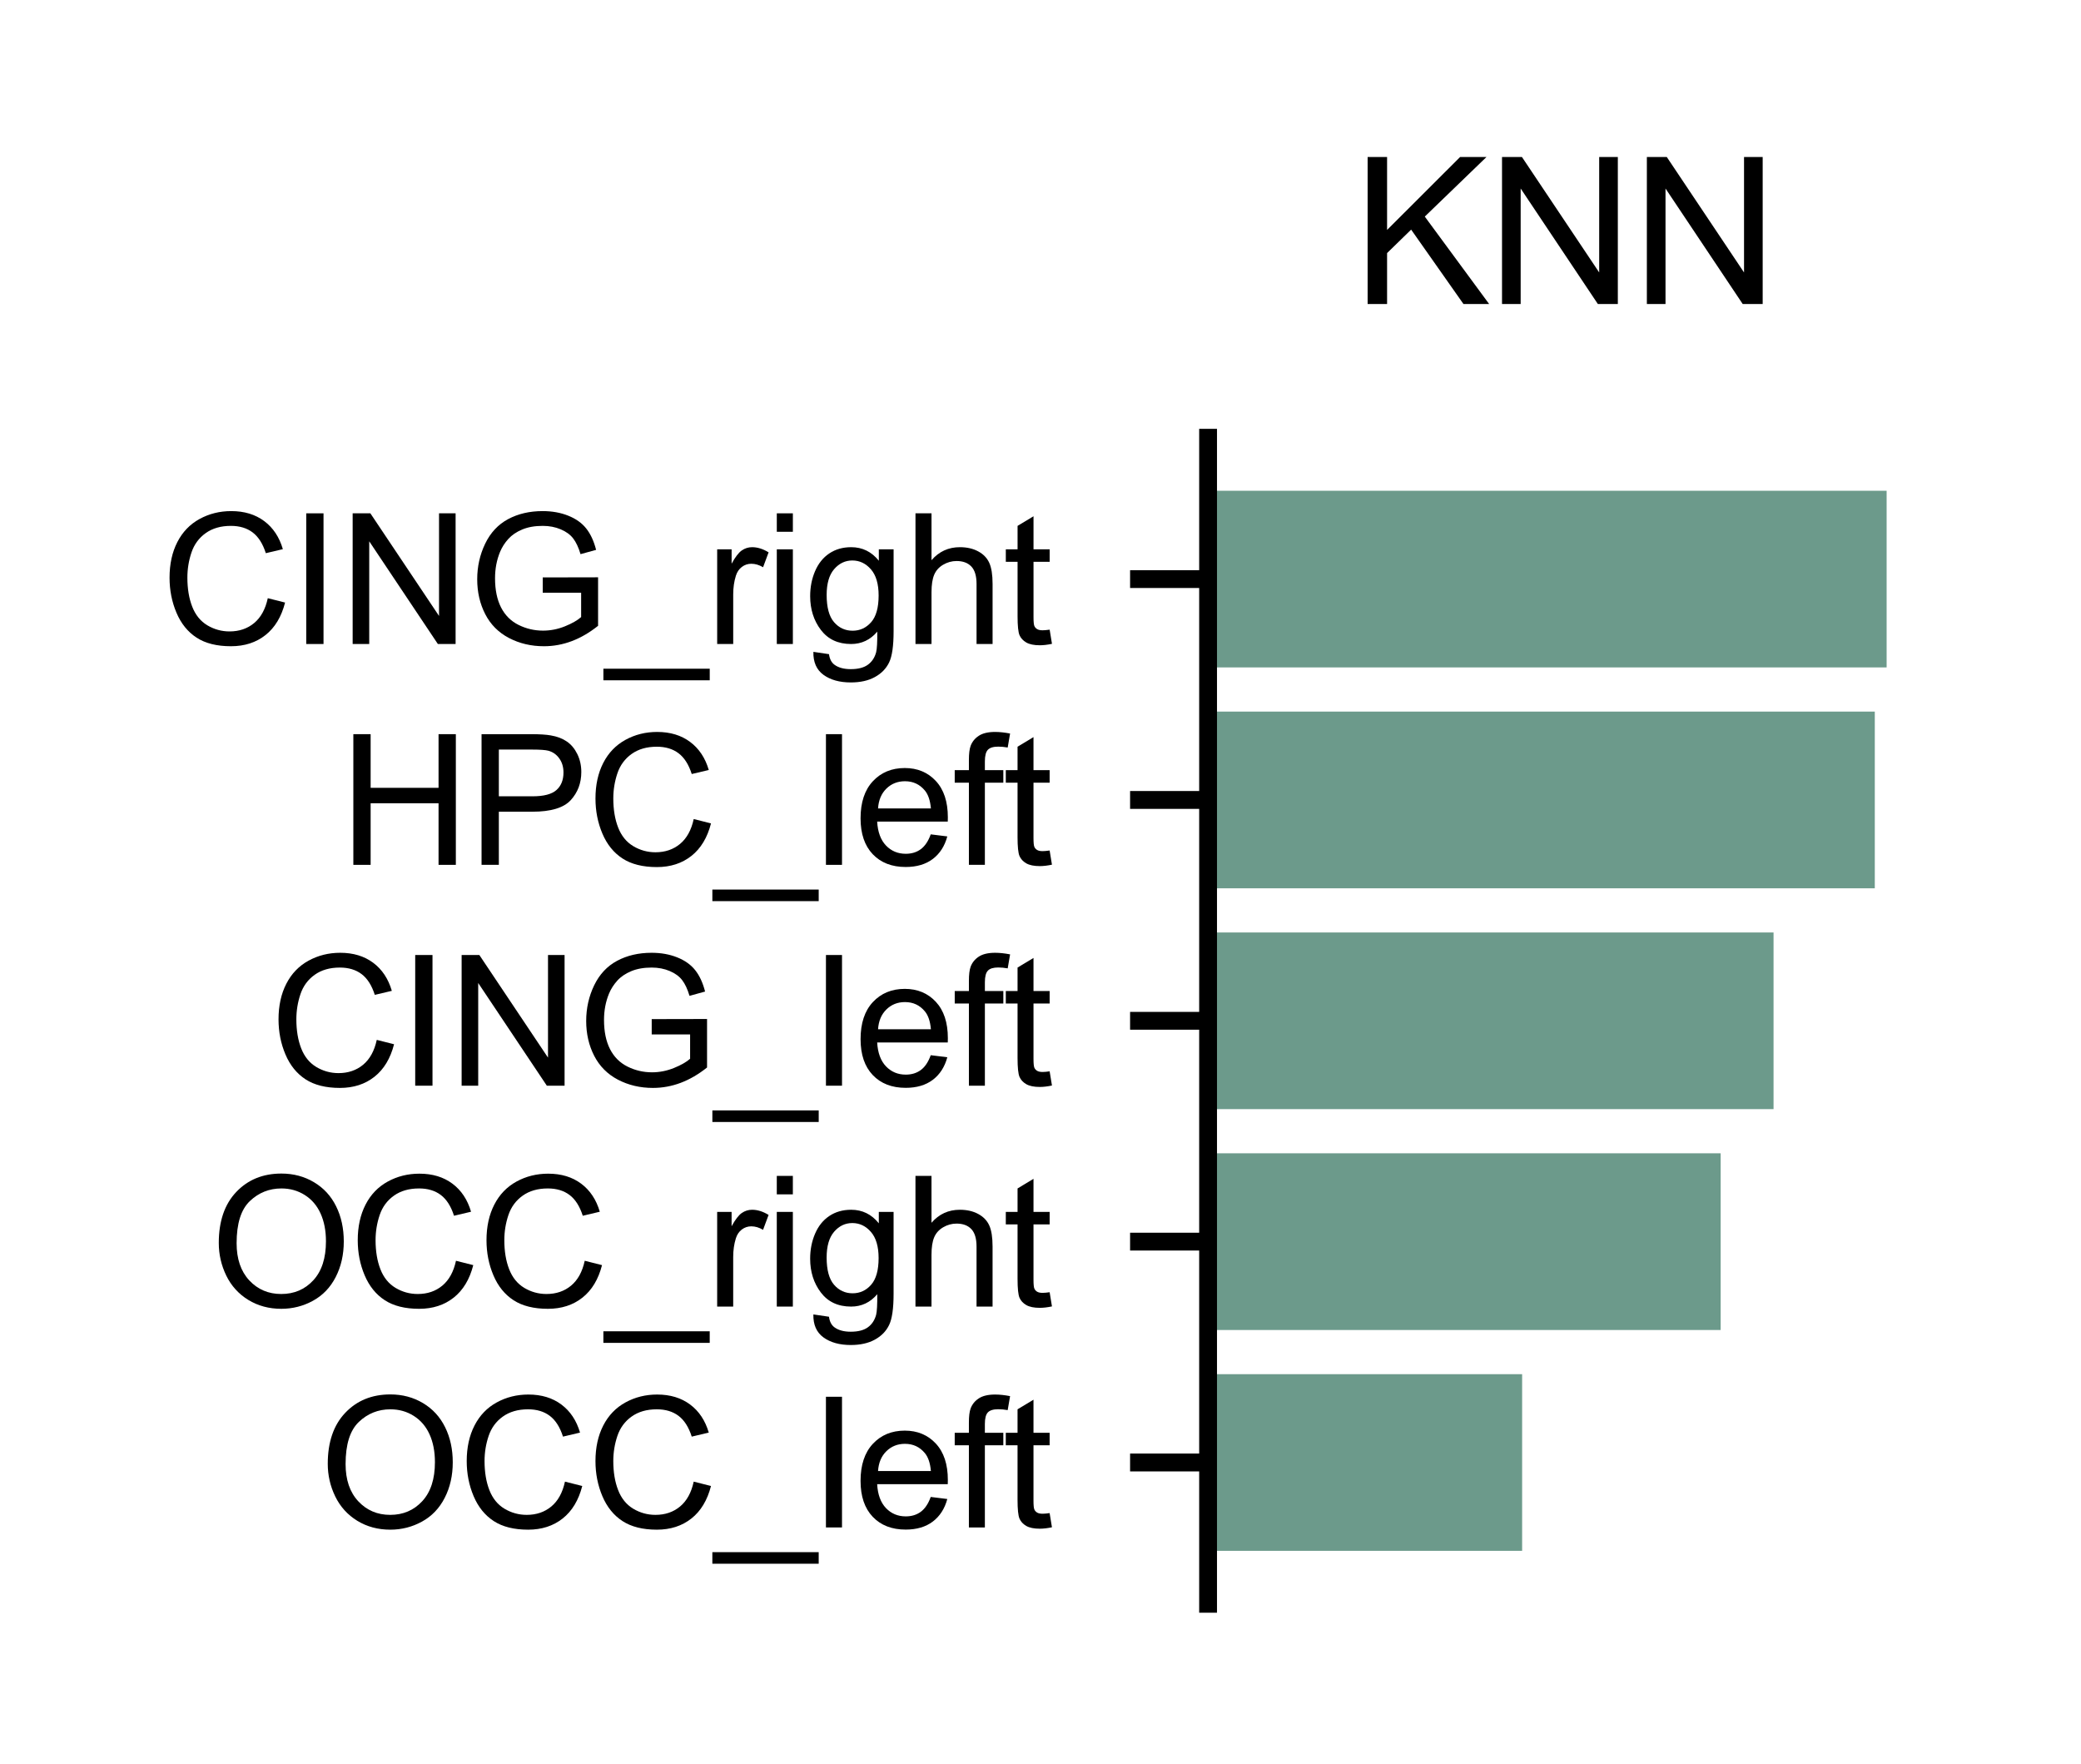 <?xml version="1.0" encoding="utf-8" standalone="no"?>
<!DOCTYPE svg PUBLIC "-//W3C//DTD SVG 1.1//EN"
  "http://www.w3.org/Graphics/SVG/1.1/DTD/svg11.dtd">
<svg xmlns:xlink="http://www.w3.org/1999/xlink" width="93.38pt" height="79.162pt" viewBox="0 0 93.38 79.162" xmlns="http://www.w3.org/2000/svg" version="1.1">
 <defs>
  <style type="text/css">*{stroke-linejoin: round; stroke-linecap: butt}</style>
 </defs>
 <g id="figure_1">
  <g id="patch_1">
   <path d="M 0 79.162 
L 93.38 79.162 
L 93.38 0 
L 0 0 
z
" style="fill: #ffffff"/>
  </g>
  <g id="axes_1">
   <g id="patch_2">
    <path d="M 54.21 71.962 
L 86.18 71.962 
L 86.18 19.642 
L 54.21 19.642 
z
" style="fill: #ffffff"/>
   </g>
   <g id="patch_3">
    <path d="M 54.21 22.02 
L 84.658 22.02 
L 84.658 29.947 
L 54.21 29.947 
z
" clip-path="url(#pf3b99b66a4)" style="fill: #6c9a8b"/>
   </g>
   <g id="patch_4">
    <path d="M 54.21 31.929 
L 84.127 31.929 
L 84.127 39.857 
L 54.21 39.857 
z
" clip-path="url(#pf3b99b66a4)" style="fill: #6c9a8b"/>
   </g>
   <g id="patch_5">
    <path d="M 54.21 41.838 
L 79.584 41.838 
L 79.584 49.766 
L 54.21 49.766 
z
" clip-path="url(#pf3b99b66a4)" style="fill: #6c9a8b"/>
   </g>
   <g id="patch_6">
    <path d="M 54.21 51.747 
L 77.21 51.747 
L 77.21 59.675 
L 54.21 59.675 
z
" clip-path="url(#pf3b99b66a4)" style="fill: #6c9a8b"/>
   </g>
   <g id="patch_7">
    <path d="M 54.21 61.657 
L 68.302 61.657 
L 68.302 69.584 
L 54.21 69.584 
z
" clip-path="url(#pf3b99b66a4)" style="fill: #6c9a8b"/>
   </g>
   <g id="matplotlib.axis_1"/>
   <g id="matplotlib.axis_2">
    <g id="ytick_1">
     <g id="line2d_1">
      <defs>
       <path id="mca795d4bef" d="M 0 0 
L -3.5 0 
" style="stroke: #000000; stroke-width: 0.8"/>
      </defs>
      <g>
       <use xlink:href="#mca795d4bef" x="54.21" y="25.984" style="stroke: #000000; stroke-width: 0.8"/>
      </g>
     </g>
     <g id="text_1">
      <!-- CING_right -->
      <g transform="translate(7.2 28.896) scale(0.08 -0.08)">
       <defs>
        <path id="ArialMT-43" d="M 3763 1606 
L 4369 1453 
Q 4178 706 3683 314 
Q 3188 -78 2472 -78 
Q 1731 -78 1267 223 
Q 803 525 561 1097 
Q 319 1669 319 2325 
Q 319 3041 592 3573 
Q 866 4106 1370 4382 
Q 1875 4659 2481 4659 
Q 3169 4659 3637 4309 
Q 4106 3959 4291 3325 
L 3694 3184 
Q 3534 3684 3231 3912 
Q 2928 4141 2469 4141 
Q 1941 4141 1586 3887 
Q 1231 3634 1087 3207 
Q 944 2781 944 2328 
Q 944 1744 1114 1308 
Q 1284 872 1643 656 
Q 2003 441 2422 441 
Q 2931 441 3284 734 
Q 3638 1028 3763 1606 
z
" transform="scale(0.016)"/>
        <path id="ArialMT-49" d="M 597 0 
L 597 4581 
L 1203 4581 
L 1203 0 
L 597 0 
z
" transform="scale(0.016)"/>
        <path id="ArialMT-4e" d="M 488 0 
L 488 4581 
L 1109 4581 
L 3516 984 
L 3516 4581 
L 4097 4581 
L 4097 0 
L 3475 0 
L 1069 3600 
L 1069 0 
L 488 0 
z
" transform="scale(0.016)"/>
        <path id="ArialMT-47" d="M 2638 1797 
L 2638 2334 
L 4578 2338 
L 4578 638 
Q 4131 281 3656 101 
Q 3181 -78 2681 -78 
Q 2006 -78 1454 211 
Q 903 500 622 1047 
Q 341 1594 341 2269 
Q 341 2938 620 3517 
Q 900 4097 1425 4378 
Q 1950 4659 2634 4659 
Q 3131 4659 3532 4498 
Q 3934 4338 4162 4050 
Q 4391 3763 4509 3300 
L 3963 3150 
Q 3859 3500 3706 3700 
Q 3553 3900 3268 4020 
Q 2984 4141 2638 4141 
Q 2222 4141 1919 4014 
Q 1616 3888 1430 3681 
Q 1244 3475 1141 3228 
Q 966 2803 966 2306 
Q 966 1694 1177 1281 
Q 1388 869 1791 669 
Q 2194 469 2647 469 
Q 3041 469 3416 620 
Q 3791 772 3984 944 
L 3984 1797 
L 2638 1797 
z
" transform="scale(0.016)"/>
        <path id="ArialMT-5f" d="M -97 -1272 
L -97 -866 
L 3631 -866 
L 3631 -1272 
L -97 -1272 
z
" transform="scale(0.016)"/>
        <path id="ArialMT-72" d="M 416 0 
L 416 3319 
L 922 3319 
L 922 2816 
Q 1116 3169 1280 3281 
Q 1444 3394 1641 3394 
Q 1925 3394 2219 3213 
L 2025 2691 
Q 1819 2813 1613 2813 
Q 1428 2813 1281 2702 
Q 1134 2591 1072 2394 
Q 978 2094 978 1738 
L 978 0 
L 416 0 
z
" transform="scale(0.016)"/>
        <path id="ArialMT-69" d="M 425 3934 
L 425 4581 
L 988 4581 
L 988 3934 
L 425 3934 
z
M 425 0 
L 425 3319 
L 988 3319 
L 988 0 
L 425 0 
z
" transform="scale(0.016)"/>
        <path id="ArialMT-67" d="M 319 -275 
L 866 -356 
Q 900 -609 1056 -725 
Q 1266 -881 1628 -881 
Q 2019 -881 2231 -725 
Q 2444 -569 2519 -288 
Q 2563 -116 2559 434 
Q 2191 0 1641 0 
Q 956 0 581 494 
Q 206 988 206 1678 
Q 206 2153 378 2554 
Q 550 2956 876 3175 
Q 1203 3394 1644 3394 
Q 2231 3394 2613 2919 
L 2613 3319 
L 3131 3319 
L 3131 450 
Q 3131 -325 2973 -648 
Q 2816 -972 2473 -1159 
Q 2131 -1347 1631 -1347 
Q 1038 -1347 672 -1080 
Q 306 -813 319 -275 
z
M 784 1719 
Q 784 1066 1043 766 
Q 1303 466 1694 466 
Q 2081 466 2343 764 
Q 2606 1063 2606 1700 
Q 2606 2309 2336 2618 
Q 2066 2928 1684 2928 
Q 1309 2928 1046 2623 
Q 784 2319 784 1719 
z
" transform="scale(0.016)"/>
        <path id="ArialMT-68" d="M 422 0 
L 422 4581 
L 984 4581 
L 984 2938 
Q 1378 3394 1978 3394 
Q 2347 3394 2619 3248 
Q 2891 3103 3008 2847 
Q 3125 2591 3125 2103 
L 3125 0 
L 2563 0 
L 2563 2103 
Q 2563 2525 2380 2717 
Q 2197 2909 1863 2909 
Q 1613 2909 1392 2779 
Q 1172 2650 1078 2428 
Q 984 2206 984 1816 
L 984 0 
L 422 0 
z
" transform="scale(0.016)"/>
        <path id="ArialMT-74" d="M 1650 503 
L 1731 6 
Q 1494 -44 1306 -44 
Q 1000 -44 831 53 
Q 663 150 594 308 
Q 525 466 525 972 
L 525 2881 
L 113 2881 
L 113 3319 
L 525 3319 
L 525 4141 
L 1084 4478 
L 1084 3319 
L 1650 3319 
L 1650 2881 
L 1084 2881 
L 1084 941 
Q 1084 700 1114 631 
Q 1144 563 1211 522 
Q 1278 481 1403 481 
Q 1497 481 1650 503 
z
" transform="scale(0.016)"/>
       </defs>
       <use xlink:href="#ArialMT-43"/>
       <use xlink:href="#ArialMT-49" transform="translate(72.217 0)"/>
       <use xlink:href="#ArialMT-4e" transform="translate(100 0)"/>
       <use xlink:href="#ArialMT-47" transform="translate(172.217 0)"/>
       <use xlink:href="#ArialMT-5f" transform="translate(250 0)"/>
       <use xlink:href="#ArialMT-72" transform="translate(305.615 0)"/>
       <use xlink:href="#ArialMT-69" transform="translate(338.916 0)"/>
       <use xlink:href="#ArialMT-67" transform="translate(361.133 0)"/>
       <use xlink:href="#ArialMT-68" transform="translate(416.748 0)"/>
       <use xlink:href="#ArialMT-74" transform="translate(472.363 0)"/>
      </g>
     </g>
    </g>
    <g id="ytick_2">
     <g id="line2d_2">
      <g>
       <use xlink:href="#mca795d4bef" x="54.21" y="35.893" style="stroke: #000000; stroke-width: 0.8"/>
      </g>
     </g>
     <g id="text_2">
      <!-- HPC_left -->
      <g transform="translate(15.199 38.805) scale(0.08 -0.08)">
       <defs>
        <path id="ArialMT-48" d="M 513 0 
L 513 4581 
L 1119 4581 
L 1119 2700 
L 3500 2700 
L 3500 4581 
L 4106 4581 
L 4106 0 
L 3500 0 
L 3500 2159 
L 1119 2159 
L 1119 0 
L 513 0 
z
" transform="scale(0.016)"/>
        <path id="ArialMT-50" d="M 494 0 
L 494 4581 
L 2222 4581 
Q 2678 4581 2919 4538 
Q 3256 4481 3484 4323 
Q 3713 4166 3852 3881 
Q 3991 3597 3991 3256 
Q 3991 2672 3619 2267 
Q 3247 1863 2275 1863 
L 1100 1863 
L 1100 0 
L 494 0 
z
M 1100 2403 
L 2284 2403 
Q 2872 2403 3119 2622 
Q 3366 2841 3366 3238 
Q 3366 3525 3220 3729 
Q 3075 3934 2838 4000 
Q 2684 4041 2272 4041 
L 1100 4041 
L 1100 2403 
z
" transform="scale(0.016)"/>
        <path id="ArialMT-6c" d="M 409 0 
L 409 4581 
L 972 4581 
L 972 0 
L 409 0 
z
" transform="scale(0.016)"/>
        <path id="ArialMT-65" d="M 2694 1069 
L 3275 997 
Q 3138 488 2766 206 
Q 2394 -75 1816 -75 
Q 1088 -75 661 373 
Q 234 822 234 1631 
Q 234 2469 665 2931 
Q 1097 3394 1784 3394 
Q 2450 3394 2872 2941 
Q 3294 2488 3294 1666 
Q 3294 1616 3291 1516 
L 816 1516 
Q 847 969 1125 678 
Q 1403 388 1819 388 
Q 2128 388 2347 550 
Q 2566 713 2694 1069 
z
M 847 1978 
L 2700 1978 
Q 2663 2397 2488 2606 
Q 2219 2931 1791 2931 
Q 1403 2931 1139 2672 
Q 875 2413 847 1978 
z
" transform="scale(0.016)"/>
        <path id="ArialMT-66" d="M 556 0 
L 556 2881 
L 59 2881 
L 59 3319 
L 556 3319 
L 556 3672 
Q 556 4006 616 4169 
Q 697 4388 901 4523 
Q 1106 4659 1475 4659 
Q 1713 4659 2000 4603 
L 1916 4113 
Q 1741 4144 1584 4144 
Q 1328 4144 1222 4034 
Q 1116 3925 1116 3625 
L 1116 3319 
L 1763 3319 
L 1763 2881 
L 1116 2881 
L 1116 0 
L 556 0 
z
" transform="scale(0.016)"/>
       </defs>
       <use xlink:href="#ArialMT-48"/>
       <use xlink:href="#ArialMT-50" transform="translate(72.217 0)"/>
       <use xlink:href="#ArialMT-43" transform="translate(138.916 0)"/>
       <use xlink:href="#ArialMT-5f" transform="translate(211.133 0)"/>
       <use xlink:href="#ArialMT-6c" transform="translate(266.748 0)"/>
       <use xlink:href="#ArialMT-65" transform="translate(288.965 0)"/>
       <use xlink:href="#ArialMT-66" transform="translate(344.58 0)"/>
       <use xlink:href="#ArialMT-74" transform="translate(372.363 0)"/>
      </g>
     </g>
    </g>
    <g id="ytick_3">
     <g id="line2d_3">
      <g>
       <use xlink:href="#mca795d4bef" x="54.21" y="45.802" style="stroke: #000000; stroke-width: 0.8"/>
      </g>
     </g>
     <g id="text_3">
      <!-- CING_left -->
      <g transform="translate(12.09 48.714) scale(0.08 -0.08)">
       <use xlink:href="#ArialMT-43"/>
       <use xlink:href="#ArialMT-49" transform="translate(72.217 0)"/>
       <use xlink:href="#ArialMT-4e" transform="translate(100 0)"/>
       <use xlink:href="#ArialMT-47" transform="translate(172.217 0)"/>
       <use xlink:href="#ArialMT-5f" transform="translate(250 0)"/>
       <use xlink:href="#ArialMT-6c" transform="translate(305.615 0)"/>
       <use xlink:href="#ArialMT-65" transform="translate(327.832 0)"/>
       <use xlink:href="#ArialMT-66" transform="translate(383.447 0)"/>
       <use xlink:href="#ArialMT-74" transform="translate(411.23 0)"/>
      </g>
     </g>
    </g>
    <g id="ytick_4">
     <g id="line2d_4">
      <g>
       <use xlink:href="#mca795d4bef" x="54.21" y="55.711" style="stroke: #000000; stroke-width: 0.8"/>
      </g>
     </g>
     <g id="text_4">
      <!-- OCC_right -->
      <g transform="translate(9.422 58.625) scale(0.08 -0.08)">
       <defs>
        <path id="ArialMT-4f" d="M 309 2231 
Q 309 3372 921 4017 
Q 1534 4663 2503 4663 
Q 3138 4663 3647 4359 
Q 4156 4056 4423 3514 
Q 4691 2972 4691 2284 
Q 4691 1588 4409 1038 
Q 4128 488 3612 205 
Q 3097 -78 2500 -78 
Q 1853 -78 1343 234 
Q 834 547 571 1087 
Q 309 1628 309 2231 
z
M 934 2222 
Q 934 1394 1379 917 
Q 1825 441 2497 441 
Q 3181 441 3623 922 
Q 4066 1403 4066 2288 
Q 4066 2847 3877 3264 
Q 3688 3681 3323 3911 
Q 2959 4141 2506 4141 
Q 1863 4141 1398 3698 
Q 934 3256 934 2222 
z
" transform="scale(0.016)"/>
       </defs>
       <use xlink:href="#ArialMT-4f"/>
       <use xlink:href="#ArialMT-43" transform="translate(77.783 0)"/>
       <use xlink:href="#ArialMT-43" transform="translate(150 0)"/>
       <use xlink:href="#ArialMT-5f" transform="translate(222.217 0)"/>
       <use xlink:href="#ArialMT-72" transform="translate(277.832 0)"/>
       <use xlink:href="#ArialMT-69" transform="translate(311.133 0)"/>
       <use xlink:href="#ArialMT-67" transform="translate(333.35 0)"/>
       <use xlink:href="#ArialMT-68" transform="translate(388.965 0)"/>
       <use xlink:href="#ArialMT-74" transform="translate(444.58 0)"/>
      </g>
     </g>
    </g>
    <g id="ytick_5">
     <g id="line2d_5">
      <g>
       <use xlink:href="#mca795d4bef" x="54.21" y="65.62" style="stroke: #000000; stroke-width: 0.8"/>
      </g>
     </g>
     <g id="text_5">
      <!-- OCC_left -->
      <g transform="translate(14.312 68.535) scale(0.08 -0.08)">
       <use xlink:href="#ArialMT-4f"/>
       <use xlink:href="#ArialMT-43" transform="translate(77.783 0)"/>
       <use xlink:href="#ArialMT-43" transform="translate(150 0)"/>
       <use xlink:href="#ArialMT-5f" transform="translate(222.217 0)"/>
       <use xlink:href="#ArialMT-6c" transform="translate(277.832 0)"/>
       <use xlink:href="#ArialMT-65" transform="translate(300.049 0)"/>
       <use xlink:href="#ArialMT-66" transform="translate(355.664 0)"/>
       <use xlink:href="#ArialMT-74" transform="translate(383.447 0)"/>
      </g>
     </g>
    </g>
   </g>
   <g id="patch_8">
    <path d="M 54.21 71.962 
L 54.21 19.642 
" style="fill: none; stroke: #000000; stroke-width: 0.8; stroke-linejoin: miter; stroke-linecap: square"/>
   </g>
   <g id="text_6">
    <!-- KNN -->
    <g transform="translate(60.694 13.642) scale(0.09 -0.09)">
     <defs>
      <path id="ArialMT-4b" d="M 469 0 
L 469 4581 
L 1075 4581 
L 1075 2309 
L 3350 4581 
L 4172 4581 
L 2250 2725 
L 4256 0 
L 3456 0 
L 1825 2319 
L 1075 1588 
L 1075 0 
L 469 0 
z
" transform="scale(0.016)"/>
     </defs>
     <use xlink:href="#ArialMT-4b"/>
     <use xlink:href="#ArialMT-4e" transform="translate(66.699 0)"/>
     <use xlink:href="#ArialMT-4e" transform="translate(138.916 0)"/>
    </g>
   </g>
  </g>
 </g>
 <defs>
  <clipPath id="pf3b99b66a4">
   <rect x="54.21" y="19.642" width="31.97" height="52.32"/>
  </clipPath>
 </defs>
</svg>
